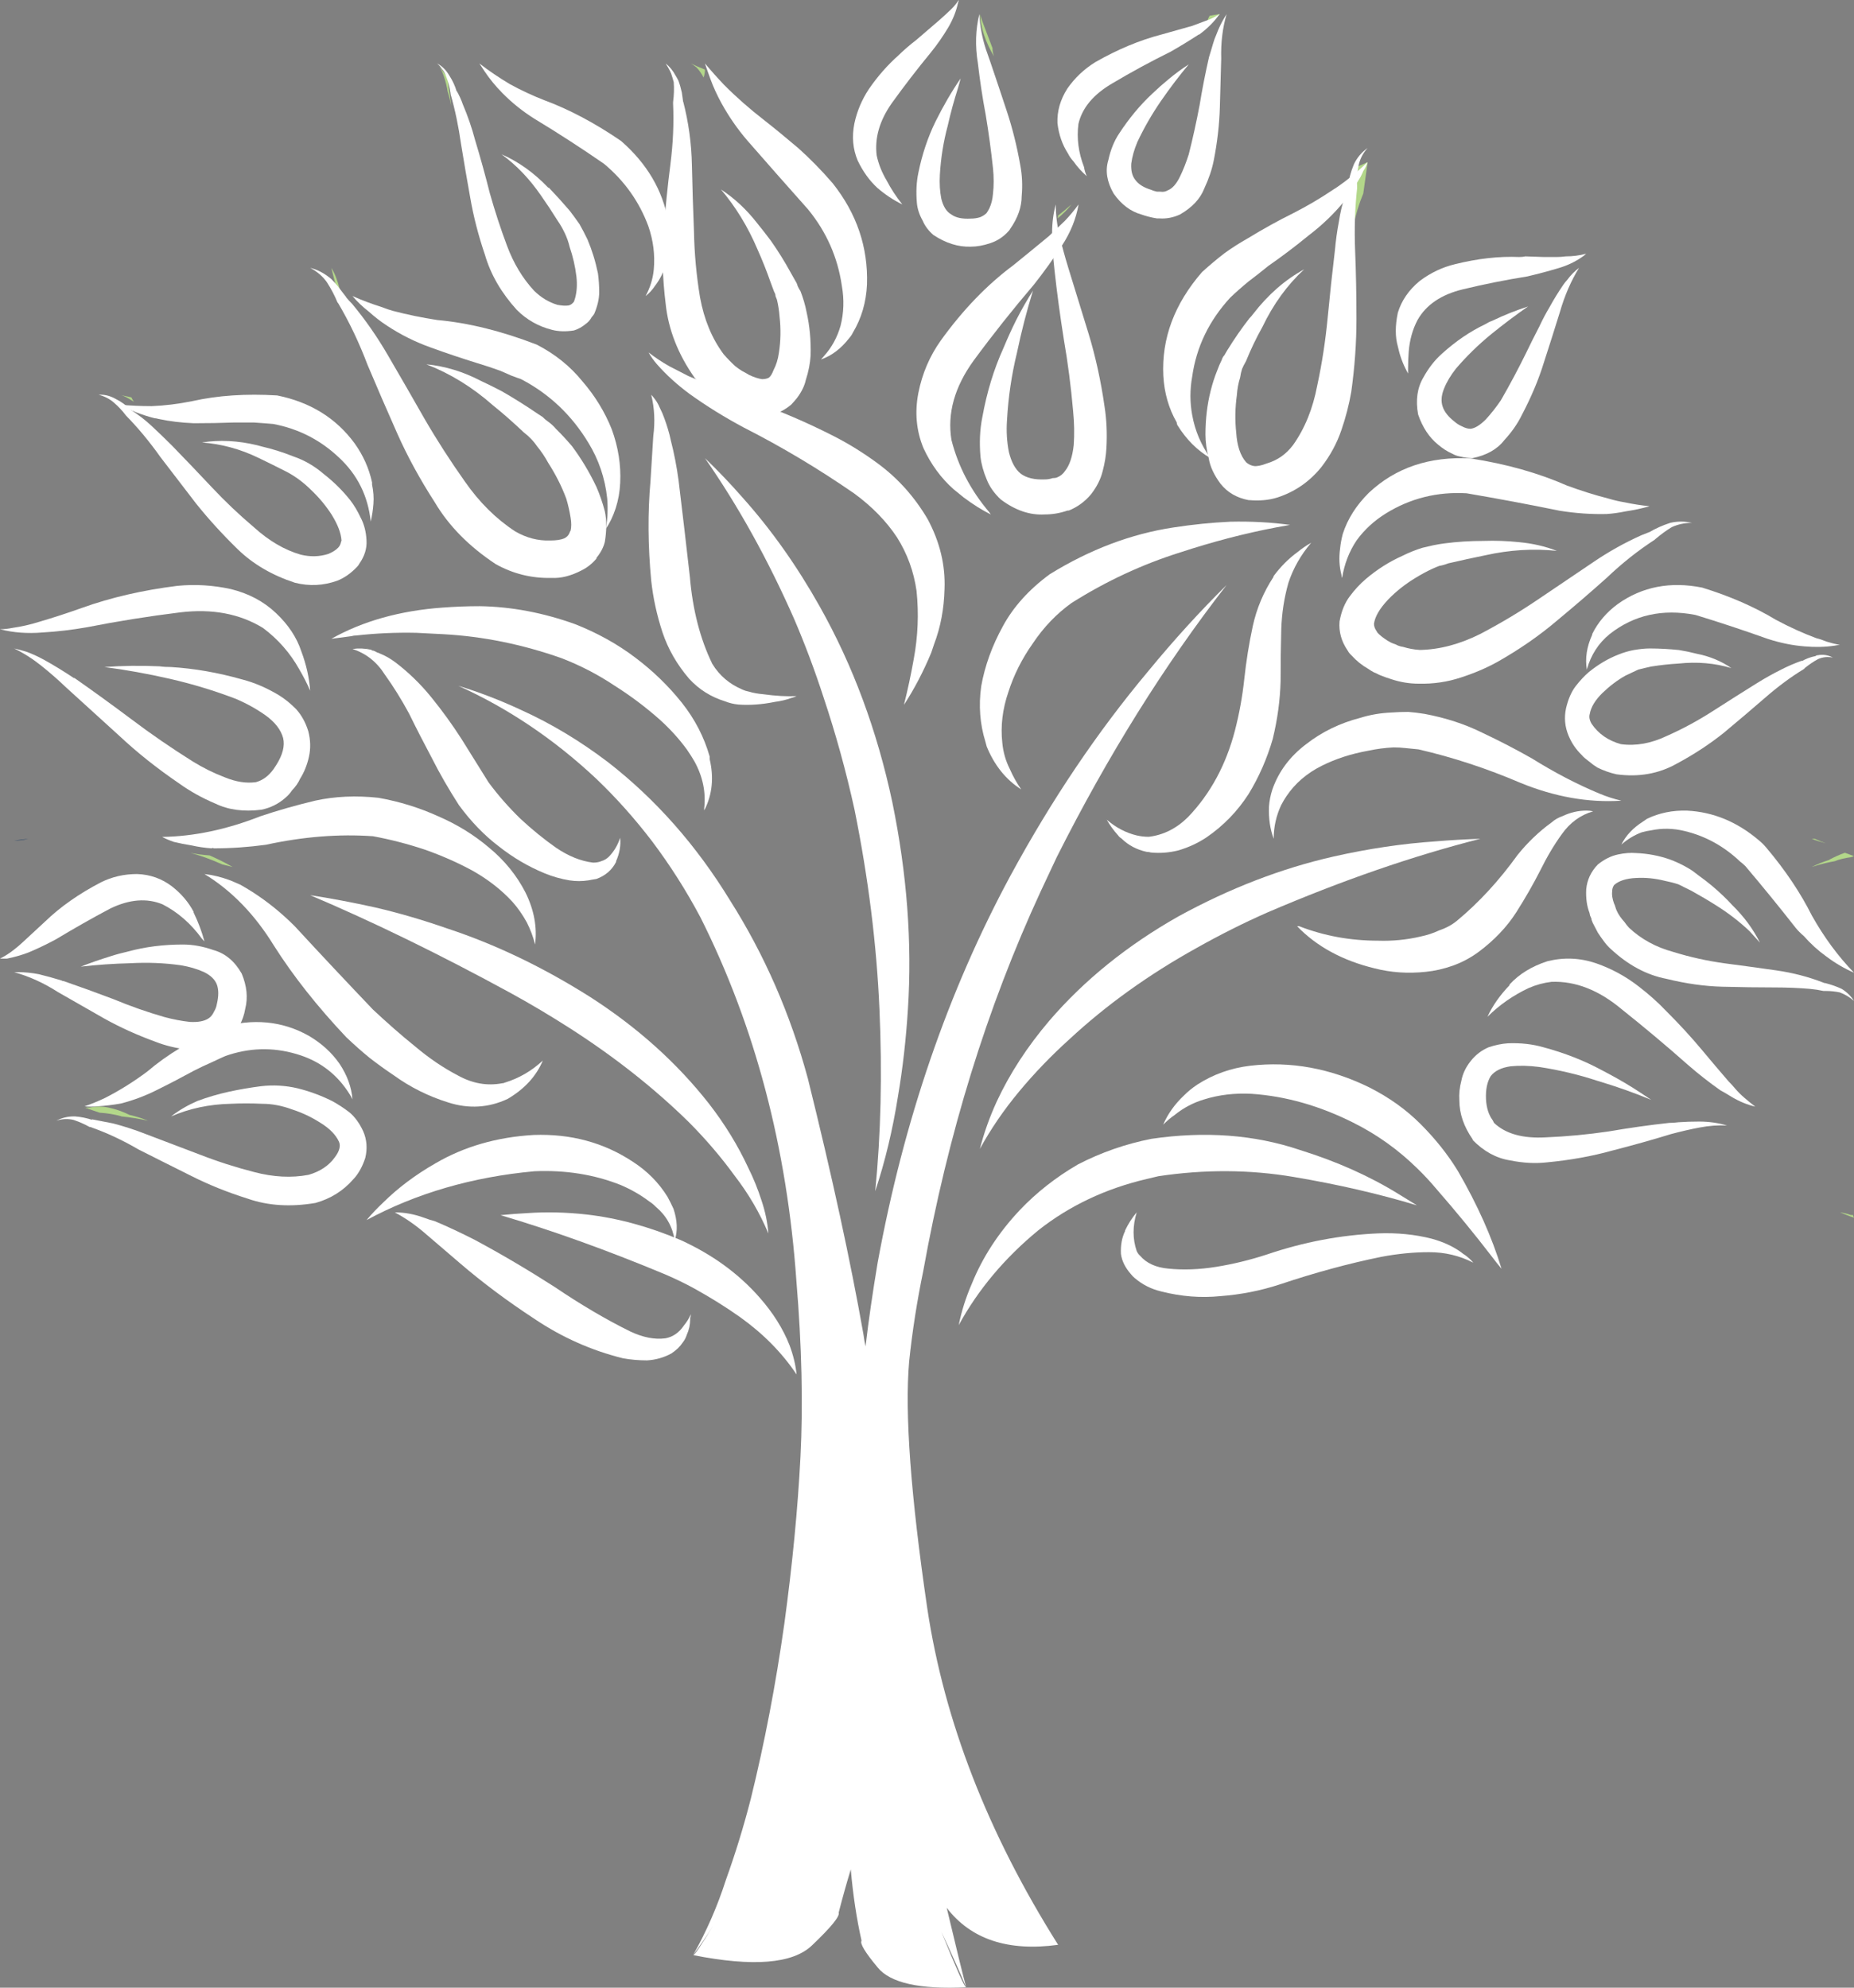 <?xml version="1.0" encoding="UTF-8"?>
<svg width="263px" height="282px" viewBox="0 0 263 282" version="1.1" xmlns="http://www.w3.org/2000/svg" xmlns:xlink="http://www.w3.org/1999/xlink">
    <rect x="0" y="0" width="263" height="282" fill="#808080" stroke="none"/>
    <title>elmhurst-logo</title>
    <g id="Page-1" stroke="none" stroke-width="1" fill="none" fill-rule="evenodd">
        <g id="elmhurst-logo">
            <path d="M4,119 C2.738,119.172 2.075,119.258 2,119.258 C2.67,119.258 3.337,119.172 4,119" id="Shape" fill="#234266"></path>
            <path d="M17.127,158.378 C18.467,158.511 19.752,158.721 21,159 C20.165,158.658 19.294,158.378 18.375,158.175 L18.251,158.175 L18.375,158.175 C17.38,157.687 16.377,157.338 15.383,157.135 C14.372,156.926 13.34,156.958 12.261,157.244 C12.421,157.174 12.59,157.104 12.758,157.034 C12.261,157.174 12,157.205 12,157.135 L14.128,157.859 C15.215,157.929 16.247,158.099 17.258,158.378 L17.127,158.378" id="Shape" fill="#B3D78A"></path>
            <path d="M65.118,9.126 C65.038,9.126 65,9.086 65,9 C65,9.086 65.038,9.126 65.118,9.126" id="Shape" fill="#B3D78A"></path>
            <path d="M62.953,10.78 C63.21,11.527 63.4,12.313 63.525,13.123 L63.525,13.03 C63.715,13.657 63.875,14.311 64,15 C63.904,14.058 63.779,13.192 63.622,12.376 L63.622,12.279 C63.589,11.843 63.539,11.4 63.478,10.97 C62.525,9.717 62.035,9.057 62,9 C62.384,9.442 62.7,10.033 62.953,10.78" id="Shape" fill="#B3D78A"></path>
            <path d="M99.805,11 C99.94,10.627 100,10.25 100,9.877 C99.203,9.558 98.527,9.265 98,9 C98.27,9.157 98.527,9.343 98.797,9.558 C99.206,9.985 99.535,10.465 99.805,11" id="Shape" fill="#B3D78A"></path>
            <path d="M98.118,9.25 C98.04,9.172 98,9.078 98,9 C98,9.078 98.04,9.172 98.118,9.25" id="Shape" fill="#B3D78A"></path>
            <path d="M140.79,6.825 L139.405,3.182 L139,2 C139.135,3.96 139.797,5.963 141,8 C140.874,7.604 140.79,7.215 140.79,6.825" id="Shape" fill="#B3D78A"></path>
            <path d="M171.47,3.332 C171.867,2.89 172.372,2.476 173,2.093 L173,2 L171.591,2.236 C171.272,2.809 171.072,3.396 171,4 C171.159,3.778 171.318,3.557 171.47,3.332" id="Shape" fill="#B3D78A"></path>
            <path d="M19,57 C18.877,56.832 18.755,56.619 18.638,56.375 C17.846,56.215 17.301,56.084 17,56 C17.429,56.084 18.086,56.42 19,57" id="Shape" fill="#B3D78A"></path>
            <path d="M17,56 C17,56 17.126,56.054 17.384,56.132 C17.126,56.054 17,56 17,56" id="Shape" fill="#B3D78A"></path>
            <path d="M48.542,42.93 C48.692,43.291 48.847,43.639 49,44 C48.885,43.501 48.752,43.036 48.601,42.609 L48.542,42.503 C48.314,41.355 48.027,40.324 47.683,39.398 C47.498,38.894 47.263,38.427 47,38 C47.263,39.07 47.55,40.173 47.858,41.322 C48.121,41.893 48.373,42.471 48.601,43.036 L48.542,42.93" id="Shape" fill="#B3D78A"></path>
            <path d="M29.739,121.364 C28.754,121.282 27.838,121.167 27,121 C28.406,121.364 29.913,121.909 31.524,122.636 C32.013,122.759 32.51,122.877 33,123 C31.949,122.395 30.854,121.85 29.739,121.364" id="Shape" fill="#B3D78A"></path>
            <path d="M52,92 L52.126,92 C52.218,92.078 52.258,92.132 52.258,92.132 C52.164,92.038 52.086,92 52,92" id="Shape" fill="#B3D78A"></path>
            <path d="M52.266,92.132 C52.172,92.038 52.094,92 52,92 C52.094,92 52.172,92.038 52.266,92.132" id="Shape" fill="#B3D78A"></path>
            <path d="M152,29 C151.365,29.552 150.731,30.079 150.098,30.585 C150.098,30.754 150.065,30.887 150,31 C150.764,30.386 151.443,29.721 152,29" id="Shape" fill="#B3D78A"></path>
            <path d="M192.469,25.647 L192.469,25.882 C192.147,27.891 192,29.92 192,32 C192.31,30.487 192.76,28.964 193.389,27.448 C193.793,24.559 194,23.088 194,23 C193.483,23.243 193.034,23.44 192.62,23.602 C192.517,24.323 192.469,25.001 192.469,25.647" id="Shape" fill="#B3D78A"></path>
            <path d="M259,119.64 C258.528,119.468 258.004,119.258 257.436,119 L257,119 C257.662,119.258 258.336,119.468 259,119.64" id="Shape" fill="#B3D78A"></path>
            <path d="M259.583,121.918 L259.483,121.998 C258.659,122.252 257.824,122.587 257,123 C258.103,122.639 259.243,122.355 260.409,122.153 L260.308,122.153 C261.005,121.894 261.759,121.716 262.588,121.612 C262.861,121.508 263,121.461 263,121.461 C262.588,121.306 262.176,121.151 261.758,121 L261.657,121 C260.958,121.249 260.274,121.565 259.583,121.918" id="Shape" fill="#B3D78A"></path>
            <path d="M262.694,172.376 L262.539,172.376 C262.077,172.212 261.564,172.078 261,172 C262.28,172.508 262.948,172.758 263,172.758 C262.948,172.68 262.896,172.546 262.845,172.376 L262.618,172.376 L262.694,172.376" id="Shape" fill="#B3D78A"></path>
            <path d="M179.807,129.444 C190.385,124.904 200.447,121.426 210,119 C207.899,119.069 205.762,119.189 203.597,119.371 C198.948,119.686 194.138,120.399 189.167,121.519 C181.785,123.197 174.451,126.018 167.186,129.998 C159.933,134.102 153.81,139.041 148.847,144.819 C145.727,148.485 143.239,152.305 141.389,156.285 C140.37,158.517 139.574,160.756 139,163 C140.529,160.202 142.378,157.495 144.543,154.886 C146.709,152.277 149.097,149.788 151.714,147.429 C156.935,142.582 162.953,138.259 169.773,134.474 C173.086,132.613 176.429,130.927 179.807,129.444" id="Shape" fill="#FFFFFF"></path>
            <path d="M144.655,171.687 C141.638,174.895 139.379,178.375 137.867,182.106 C137.012,184.069 136.392,186.037 136,188 C138.759,182.955 142.523,178.464 147.306,174.533 C151.704,171.066 156.817,168.64 162.647,167.269 C163.17,167.136 163.731,167.004 164.322,166.871 C170.875,165.89 177.267,165.92 183.495,166.973 C189.723,168.021 195.56,169.363 201,171.006 C200.144,170.477 199.296,169.953 198.44,169.429 C194.314,166.871 189.622,164.775 184.382,163.145 C177.961,160.978 170.937,160.454 163.341,161.567 C159.667,162.29 156.191,163.506 152.914,165.198 C149.762,167.033 147.016,169.2 144.655,171.687" id="Shape" fill="#FFFFFF"></path>
            <path d="M127.383,155.535 C128.065,151.531 128.529,147.402 128.795,143.144 C129.402,133.719 128.659,123.937 126.58,113.805 C124.426,103.669 120.991,94.403 116.268,86.016 C113.042,80.273 109.402,75.138 105.361,70.617 C103.608,68.613 101.819,66.743 100,65 C104.716,71.774 108.927,79.361 112.628,87.753 C114.181,91.366 115.6,95.144 116.874,99.083 C118.558,104.125 120.013,109.38 121.219,114.868 C123.176,124.549 124.353,133.974 124.754,143.144 C125.163,152.315 124.959,160.928 124.154,169 C125.57,164.734 126.64,160.244 127.383,155.535" id="Shape" fill="#FFFFFF"></path>
            <path d="M80.857,145.887 C87.178,149.944 92.797,154.377 97.711,159.195 C100.132,161.633 102.303,164.172 104.214,166.805 C106.196,169.373 107.791,172.107 109,175 C108.877,173.452 108.56,171.912 108.044,170.37 C107.533,168.765 106.9,167.189 106.131,165.647 C104.666,162.5 102.818,159.478 100.578,156.591 C96.046,150.805 90.432,145.763 83.731,141.452 C77.028,137.214 70.266,133.972 63.44,131.723 C59.927,130.5 56.514,129.503 53.195,128.735 C49.999,128.028 46.944,127.449 44,127 C52.937,130.791 62.413,135.413 72.435,140.881 C75.238,142.415 78.053,144.093 80.857,145.887" id="Shape" fill="#FFFFFF"></path>
            <path d="M113,195 C112.866,193.651 112.533,192.283 112.011,190.875 C111.083,188.511 109.664,186.252 107.746,184.076 C104.773,180.691 101.049,177.98 96.558,175.933 C92.068,174.021 87.615,172.806 83.187,172.302 C80.282,171.979 77.508,171.92 74.87,172.102 C73.549,172.172 72.263,172.267 71,172.396 C78.335,174.566 86.058,177.342 94.182,180.727 C95.698,181.365 97.155,182.069 98.539,182.832 C100.844,184.11 102.998,185.454 104.975,186.857 C108.274,189.215 110.95,191.932 113,195" id="Shape" fill="#FFFFFF"></path>
            <path d="M93.188,51.673 C94.514,53.184 96.075,54.598 97.858,55.916 C100.235,57.619 102.789,59.202 105.501,60.651 C110.925,63.406 116.148,66.536 121.182,70.016 C123.694,71.858 125.719,73.931 127.239,76.226 C128.697,78.535 129.622,81.065 130.017,83.827 C130.352,87.047 130.218,90.267 129.622,93.487 C129.227,95.728 128.758,97.897 128.229,100 C129.689,97.764 130.978,95.3 132.102,92.598 L132.497,91.421 C133.428,88.985 133.92,86.357 133.987,83.53 C134.114,80.171 133.324,76.891 131.604,73.671 C129.75,70.511 127.402,67.883 124.557,65.781 C122.508,64.264 120.393,62.953 118.201,61.836 C114.437,59.926 110.759,58.344 107.183,57.099 C104.338,56.049 101.626,54.991 99.048,53.945 C98.586,53.746 98.118,53.546 97.655,53.353 C96.731,52.889 95.837,52.43 94.979,51.977 C93.916,51.378 92.925,50.719 92,50 C92.33,50.586 92.732,51.149 93.188,51.673" id="Shape" fill="#FFFFFF"></path>
            <path d="M104.735,99.956 C106.327,100.074 108.056,99.956 109.917,99.58 C110.784,99.462 111.547,99.283 112.206,99.036 C112.475,98.974 112.737,98.879 113,98.761 C111.608,98.823 110.014,98.733 108.22,98.486 C107.487,98.424 106.827,98.3 106.23,98.121 C105.894,98.059 105.594,97.964 105.332,97.841 C103.47,97.05 102.042,95.833 101.04,94.178 C99.32,90.638 98.257,86.521 97.86,81.821 C97.329,77.119 96.793,72.57 96.262,68.179 C95.999,66.22 95.632,64.325 95.163,62.496 C95.102,62.255 95.035,61.98 94.972,61.671 C94.699,60.634 94.369,59.63 93.972,58.654 C93.771,58.227 93.569,57.795 93.374,57.374 C93.111,56.882 92.775,56.421 92.378,56 C92.842,57.891 92.941,59.843 92.672,61.862 L92.275,68.268 C91.878,72.728 91.909,77.428 92.378,82.371 C92.641,84.811 93.172,87.256 93.972,89.696 C94.766,92.08 96.029,94.274 97.757,96.293 C99.148,97.812 100.845,98.879 102.842,99.495 C103.439,99.736 104.069,99.889 104.735,99.956" id="Shape" fill="#FFFFFF"></path>
            <path d="M146.507,91.285 C148.052,88.974 149.88,87.07 151.999,85.551 C156.876,82.467 162.014,80.073 167.405,78.375 C172.024,76.86 176.554,75.674 180.977,74.834 C181.626,74.711 182.292,74.588 183,74.467 C180.305,74.1 177.48,73.948 174.531,74.015 C171.9,74.138 169.205,74.406 166.445,74.834 C160.47,75.741 154.624,77.946 148.915,81.465 C145.96,83.641 143.748,86.103 142.274,88.825 C140.734,91.614 139.703,94.464 139.189,97.365 C138.806,100.092 139.007,102.698 139.774,105.186 C139.839,105.426 139.898,105.665 139.969,105.91 C141.06,108.577 142.688,110.609 144.87,112 C144.233,111.094 143.691,110.119 143.242,109.09 C142.658,107.937 142.305,106.695 142.181,105.37 C141.921,103.004 142.211,100.61 143.041,98.183 C143.816,95.761 144.967,93.462 146.507,91.285" id="Shape" fill="#FFFFFF"></path>
            <path d="M176.504,96.373 C176.238,98.854 175.792,101.271 175.186,103.632 C173.91,108.532 171.689,112.627 168.526,115.922 C166.905,117.531 165.054,118.461 162.967,118.718 C162.36,118.718 161.785,118.649 161.247,118.523 C159.698,118.153 158.288,117.405 157,116.293 C157.409,117.034 157.948,117.782 158.616,118.523 C158.752,118.718 158.925,118.865 159.123,118.991 C160.071,119.921 161.247,120.542 162.657,120.855 C162.861,120.855 163.059,120.884 163.264,120.947 C164.546,121.072 165.826,120.975 167.101,120.662 C168.588,120.234 169.936,119.607 171.143,118.802 C173.576,117.132 175.556,115.078 177.111,112.66 C178.591,110.243 179.735,107.631 180.546,104.837 C181.221,102.042 181.592,99.315 181.66,96.646 C181.66,94.103 181.692,91.65 181.753,89.296 C181.828,86.998 182.169,84.79 182.769,82.686 C183.444,80.634 184.52,78.74 186,77 C185.331,77.377 184.694,77.81 184.087,78.307 C182.806,79.237 181.662,80.389 180.652,81.751 L180.652,81.848 C179.229,84.015 178.256,86.342 177.713,88.828 C177.179,91.309 176.776,93.824 176.504,96.373" id="Shape" fill="#FFFFFF"></path>
            <path d="M230,113.595 C228.912,113.337 227.865,113.005 226.837,112.567 C223.704,111.263 220.53,109.606 217.338,107.618 C215.164,106.377 212.824,105.16 210.332,103.983 C207.84,102.744 205.089,101.841 202.085,101.281 C201.309,101.155 200.546,101.057 199.775,101 C198.94,101 198.146,101.029 197.377,101.086 C195.848,101.155 194.367,101.401 192.968,101.841 C190.087,102.583 187.525,103.829 185.29,105.571 C182.98,107.315 181.386,109.452 180.492,112.006 C180.228,112.812 180.07,113.623 180.011,114.435 C179.946,116.108 180.169,117.628 180.681,119 C180.681,117.325 181.033,115.738 181.732,114.24 C181.991,113.748 182.244,113.308 182.503,112.937 C183.72,111.137 185.377,109.704 187.493,108.646 C189.479,107.651 191.684,106.938 194.111,106.503 C195.264,106.257 196.451,106.098 197.667,106.035 C198.243,106.035 198.814,106.063 199.39,106.132 C199.967,106.189 200.571,106.257 201.213,106.314 C206.073,107.435 210.905,109.018 215.703,111.074 C220.572,113.062 225.334,113.898 230,113.595" id="Shape" fill="#FFFFFF"></path>
            <path d="M202.245,137.875 C203.529,137.749 204.818,137.453 206.108,136.996 C207.392,136.534 208.621,135.884 209.775,135.029 C211.963,133.394 213.738,131.534 215.087,129.435 C216.377,127.403 217.501,125.441 218.464,123.547 C219.434,121.581 220.462,119.843 221.557,118.338 C222.711,116.703 224.201,115.621 226,115.103 C225.68,115.031 225.355,115 225.035,115 C223.876,115 222.752,115.265 221.659,115.782 C221.079,115.981 220.564,116.275 220.11,116.672 C218.311,117.978 216.703,119.518 215.282,121.285 C212.645,124.949 209.775,128.059 206.694,130.615 C205.983,131.205 205.145,131.662 204.18,131.985 C203.34,132.383 202.436,132.678 201.471,132.877 C199.543,133.328 197.549,133.525 195.491,133.459 C191.557,133.459 187.826,132.774 184.289,131.403 L184,131.403 C186.768,134.278 190.435,136.275 195.008,137.387 C197.324,137.977 199.737,138.144 202.245,137.875" id="Shape" fill="#FFFFFF"></path>
            <path d="M99.89,115 C99.89,114.936 99.92,114.879 99.986,114.809 C101.04,112.669 101.276,110.307 100.676,107.727 L100.676,107.351 C99.89,104.573 98.569,102.027 96.723,99.696 C94.814,97.306 92.609,95.165 90.096,93.279 C87.595,91.387 84.761,89.807 81.6,88.558 C77.051,86.92 72.533,86.07 68.051,86 C66.278,86 64.527,86.07 62.819,86.197 C56.757,86.631 51.476,88.112 47,90.629 C47.921,90.502 48.878,90.38 49.865,90.253 C50.059,90.189 50.288,90.155 50.549,90.155 C53.322,89.848 56.158,89.715 59.059,89.779 C60.305,89.848 61.595,89.906 62.91,89.976 C68.518,90.282 74.084,91.415 79.625,93.366 C82.261,94.378 84.761,95.668 87.129,97.243 C89.509,98.752 91.684,100.39 93.657,102.155 C95.112,103.474 96.358,104.862 97.419,106.309 C97.813,106.877 98.175,107.449 98.502,108.004 C99.69,110.158 100.157,112.384 99.89,114.717 L99.89,115" id="Shape" fill="#FFFFFF"></path>
            <path d="M86.434,121.481 C86.117,121.81 85.732,122.05 85.286,122.179 C84.964,122.315 84.583,122.383 84.138,122.383 C82.416,122.179 80.664,121.481 78.876,120.267 C77.155,119.058 75.467,117.683 73.809,116.142 C72.152,114.525 70.658,112.824 69.309,111.005 C68.104,109.061 66.832,107.014 65.485,104.868 C64.149,102.784 62.713,100.805 61.184,98.923 C59.661,97.042 57.962,95.402 56.116,93.989 C55.414,93.459 54.652,93.015 53.826,92.688 C53.697,92.614 53.598,92.584 53.533,92.584 C53.404,92.516 53.275,92.448 53.153,92.38 C53.024,92.319 52.895,92.287 52.772,92.287 C52.772,92.287 52.742,92.245 52.673,92.183 C51.717,91.979 50.826,91.948 50,92.077 C51.911,92.688 53.439,93.891 54.588,95.704 C55.795,97.382 56.948,99.232 58.033,101.242 C59.051,103.321 60.135,105.435 61.278,107.582 C62.361,109.728 63.639,111.947 65.104,114.23 C66.832,116.579 68.707,118.521 70.745,120.064 C72.784,121.679 74.958,122.95 77.254,123.894 C78.397,124.369 79.58,124.696 80.787,124.899 C81.683,125.034 82.573,125.034 83.47,124.899 C83.787,124.831 84.172,124.77 84.612,124.696 C85.889,124.227 86.815,123.425 87.395,122.283 L87.395,122.179 C87.899,121.038 88.086,119.928 87.964,118.861 C87.647,119.866 87.131,120.743 86.434,121.481" id="Shape" fill="#FFFFFF"></path>
            <path d="M27.195,119.944 C28.102,120.153 29.045,120.283 30.018,120.357 C30.149,120.283 30.244,120.283 30.305,120.357 C32.781,120.357 35.245,120.185 37.709,119.85 C42.973,118.705 48.039,118.296 52.908,118.637 C55.445,119.107 57.909,119.751 60.313,120.555 C62.777,121.429 65.058,122.444 67.134,123.582 C69.27,124.802 71.126,126.244 72.684,127.933 C73.465,128.812 74.14,129.784 74.731,130.861 C75.243,131.877 75.643,132.916 75.9,134 C76.222,131.566 75.768,129.11 74.54,126.615 C73.298,124.195 71.579,122.072 69.372,120.253 C67.229,118.432 64.824,116.954 62.163,115.808 C59.502,114.596 56.673,113.717 53.684,113.184 C50.503,112.844 47.52,112.974 44.727,113.587 C41.935,114.255 39.339,114.997 36.933,115.808 C32.124,117.697 27.482,118.668 23,118.736 C23.525,119.009 24.074,119.244 24.659,119.442 C25.507,119.646 26.349,119.812 27.195,119.944" id="Shape" fill="#FFFFFF"></path>
            <path d="M72.023,155.899 C74.414,154.488 76.074,152.681 77,150.463 C75.415,151.943 73.614,152.978 71.626,153.589 C71.492,153.657 71.357,153.687 71.229,153.687 C69.1,154.087 67.008,153.718 64.957,152.577 C62.895,151.504 60.87,150.136 58.882,148.454 C57.881,147.652 56.887,146.808 55.892,145.938 C54.824,145.001 53.829,144.095 52.903,143.226 C49.188,139.329 45.497,135.403 41.849,131.445 C39.987,129.566 37.962,127.926 35.772,126.52 C35.241,126.181 34.674,125.843 34.082,125.51 C33.618,125.307 33.148,125.109 32.684,124.906 C31.422,124.437 30.19,124.134 29,124 C32.856,126.348 36.137,129.732 38.86,134.164 C41.586,138.461 44.996,142.782 49.114,147.147 C50.243,148.219 51.341,149.192 52.408,150.062 C53.531,150.938 54.69,151.776 55.892,152.577 C58.21,154.253 60.773,155.53 63.555,156.399 C66.483,157.341 69.308,157.176 72.023,155.899" id="Shape" fill="#FFFFFF"></path>
            <path d="M201.513,159.468 C199.449,157.404 197.035,155.683 194.266,154.284 C188.73,151.562 183.091,150.53 177.365,151.196 C174.597,151.526 172.089,152.423 169.828,153.883 C169.13,154.351 168.509,154.853 167.994,155.378 C166.645,156.641 165.651,158.046 165,159.565 C165.521,159.04 166.065,158.571 166.645,158.174 C167.87,157.179 169.254,156.446 170.797,155.981 C172.92,155.317 175.182,155.055 177.553,155.183 C182.386,155.513 187.183,156.874 191.952,159.267 C195.295,160.933 198.318,163.088 201.027,165.743 C201.992,166.678 202.89,167.642 203.724,168.638 C206.564,171.892 209.202,175.116 211.651,178.303 C212.1,178.9 212.544,179.469 213,180 C211.651,175.543 209.586,170.927 206.818,166.147 C205.405,163.821 203.63,161.592 201.513,159.468" id="Shape" fill="#FFFFFF"></path>
            <path d="M207.258,177.648 C206.097,176.819 204.717,176.181 203.101,175.739 C200.715,175.128 198.168,174.877 195.461,174.984 C190.173,175.214 184.926,176.207 179.708,177.979 C177.322,178.759 174.935,179.339 172.548,179.726 C170.102,180.119 167.81,180.199 165.69,179.977 C163.944,179.814 162.623,179.202 161.721,178.147 C161.527,177.979 161.368,177.76 161.244,177.48 C160.657,175.764 160.657,173.936 161.244,172 C160.592,172.769 160.048,173.63 159.597,174.572 L159.597,174.654 C159.141,175.596 158.951,176.681 159.011,177.898 C159.141,178.896 159.626,179.864 160.461,180.806 C160.592,180.974 160.757,181.142 160.947,181.305 C162.043,182.248 163.304,182.884 164.725,183.22 C167.555,183.944 170.357,184.162 173.128,183.883 C176.03,183.664 178.832,183.113 181.544,182.222 C186.506,180.562 191.309,179.253 195.947,178.31 C198.262,177.872 200.525,177.648 202.716,177.648 C204.972,177.648 207.062,178.147 209,179.141 C208.674,178.759 208.289,178.398 207.833,178.066 C207.643,177.954 207.448,177.816 207.258,177.648" id="Shape" fill="#FFFFFF"></path>
            <path d="M88.065,168.125 C89.54,168.757 90.89,169.53 92.122,170.466 C92.433,170.66 92.733,170.906 93.044,171.222 C94.523,172.467 95.416,174.062 95.715,176 C96.151,174.624 96.083,173.121 95.54,171.498 C95.286,170.936 95.009,170.379 94.704,169.817 C93.477,167.821 91.85,166.169 89.816,164.849 C85.693,162.108 80.992,160.829 75.708,161.018 C70.476,161.322 65.837,162.67 61.78,165.039 C58.943,166.663 56.485,168.51 54.401,170.563 C53.536,171.378 52.733,172.215 52,173.093 C59.067,169.284 67.001,166.978 75.793,166.169 C80.222,165.974 84.314,166.633 88.065,168.125" id="Shape" fill="#FFFFFF"></path>
            <path d="M94.375,189.871 C92.843,190.068 91.188,189.739 89.405,188.895 C85.966,187.201 82.377,185.085 78.623,182.547 C74.862,180.136 71.114,177.923 67.355,175.906 C65.448,174.932 63.577,174.052 61.724,173.268 C61.221,173.136 60.712,172.974 60.197,172.778 C58.801,172.263 57.403,172 56,172 C57.596,172.849 59.117,173.927 60.584,175.218 L65.261,179.226 C68.436,181.956 71.975,184.599 75.856,187.137 C79.733,189.739 83.902,191.594 88.358,192.7 C89.435,192.897 90.586,193 91.791,193 C93,192.928 94.147,192.611 95.229,192.024 C95.93,191.563 96.469,191.043 96.855,190.456 C97.111,190.128 97.298,189.768 97.422,189.379 C97.743,188.662 97.901,187.95 97.901,187.238 L97.901,187.04 C97.966,186.843 98,186.651 98,186.454 C97.743,187.04 97.422,187.561 97.042,188.016 C96.34,189.062 95.457,189.679 94.375,189.871" id="Shape" fill="#FFFFFF"></path>
            <path d="M128.967,193.167 C129.411,188.89 130.081,184.612 130.968,180.324 C134.461,160.882 140.014,142.928 147.629,126.459 C148.393,124.838 149.152,123.225 149.909,121.598 C157.146,107.208 165.181,94.341 174,83 C170.192,86.759 166.483,90.838 162.861,95.246 C155.688,103.806 149.18,113.461 143.343,124.225 C134.461,140.69 128.181,159.005 124.495,179.163 C123.8,183.315 123.223,187.264 122.781,191.023 C122.652,190.445 122.564,189.89 122.496,189.373 C120.659,178.937 118.023,166.815 114.599,153.008 C112.121,143.864 108.441,135.441 103.553,127.728 C98.795,119.948 93.051,113.432 86.32,108.184 C82.321,105.134 78.163,102.639 73.847,100.69 C70.931,99.333 67.98,98.2 65,97.29 C72.039,100.465 78.547,104.836 84.513,110.417 C87.371,113.139 90.03,116.118 92.509,119.364 C95.045,122.736 97.337,126.328 99.367,130.157 C107.111,145.586 111.648,162.794 112.978,181.784 C113.737,190.933 113.929,199.23 113.55,206.682 C113.171,214.075 112.406,221.949 111.269,230.312 C110.056,238.937 108.47,247.229 106.505,255.198 C105.49,259.16 104.312,262.978 102.983,266.676 C101.775,270.441 100.224,274.003 98.318,277.374 C99.331,276.016 100.282,274.616 101.175,273.187 C99.396,276.106 98.445,277.506 98.318,277.374 C106.82,279.059 112.436,278.608 115.165,276.016 C117.894,273.419 119.166,271.857 118.972,271.341 C119.487,269.34 120.053,267.297 120.688,265.217 C121.003,268.85 121.516,272.216 122.215,275.331 C121.952,275.718 122.722,276.987 124.495,279.119 C126.273,281.322 130.46,282.263 137.056,281.937 C136.875,282.009 135.697,279.381 133.54,274.069 C134.806,276.79 135.984,279.418 137.056,281.937 C136.554,280.061 135.633,276.303 134.297,270.667 C137.726,275.134 142.992,276.885 150.101,275.914 C140.134,260.099 133.948,244.182 131.538,228.171 C129.188,212.157 128.331,200.488 128.967,193.167" id="Shape" fill="#FFFFFF"></path>
            <path d="M54.897,46.203 C56.811,47.47 58.866,48.499 61.091,49.295 C63.305,50.105 65.497,50.834 67.647,51.502 C68.758,51.837 69.872,52.206 70.977,52.604 L72.551,53.296 L73.377,53.602 C73.626,53.663 73.87,53.768 74.119,53.896 C78.002,55.967 81.111,58.932 83.454,62.798 C84.933,65.205 85.827,67.84 86.133,70.706 C86.251,72.102 86.195,73.529 85.951,75 C86.507,74.203 86.97,73.236 87.339,72.102 C87.707,70.97 87.921,69.768 87.978,68.5 C88.102,65.97 87.705,63.428 86.778,60.899 C85.792,58.43 84.405,56.163 82.622,54.105 C80.895,51.966 78.738,50.233 76.151,48.897 C71.164,46.968 66.447,45.798 62.014,45.4 C59.857,45.069 57.763,44.635 55.724,44.101 C55.231,43.967 54.745,43.794 54.247,43.598 C52.774,43.134 51.348,42.601 50,42 C50.668,42.797 51.444,43.532 52.31,44.205 C53.115,44.928 53.968,45.602 54.897,46.203" id="Shape" fill="#FFFFFF"></path>
            <path d="M46.39,40.068 C46.98,40.991 47.478,41.937 47.88,42.92 L47.972,43.016 C49.564,45.71 50.952,48.629 52.143,51.776 C53.475,54.929 54.861,58.142 56.322,61.428 C57.769,64.701 59.563,67.981 61.679,71.266 C63.662,74.612 66.538,77.531 70.309,80.026 C72.761,81.4 75.406,82.063 78.252,81.991 C79.577,82.063 81.007,81.702 82.528,80.906 C83.319,80.514 84.018,79.954 84.614,79.242 L84.614,79.14 C85.204,78.417 85.606,77.663 85.8,76.873 C86.067,75.233 86.067,73.787 85.8,72.544 C85.478,71.297 85.07,70.151 84.614,69.096 C83.622,66.998 82.454,65.062 81.14,63.297 C80.412,62.44 79.65,61.614 78.849,60.83 C78.526,60.438 78.125,60.077 77.662,59.752 C77.394,59.559 77.17,59.36 76.969,59.154 L76.367,58.762 C74.645,57.588 72.925,56.503 71.209,55.52 C70.219,54.995 69.227,54.507 68.229,54.043 C65.711,52.728 63.139,51.944 60.482,51.686 C63.857,52.993 67.007,54.929 69.913,57.491 C71.374,58.667 72.833,59.951 74.281,61.326 L74.877,61.82 L75.279,62.212 C75.607,62.543 75.905,62.898 76.172,63.297 C76.762,64.014 77.298,64.798 77.759,65.653 C78.818,67.3 79.682,68.999 80.339,70.772 C80.606,71.688 80.807,72.575 80.94,73.424 C81.067,74.148 81.067,74.774 80.94,75.305 C80.868,75.365 80.837,75.432 80.837,75.492 C80.703,75.89 80.441,76.186 80.046,76.379 C79.577,76.577 78.922,76.68 78.058,76.68 C76.336,76.741 74.689,76.318 73.094,75.396 C70.382,73.629 67.998,71.266 65.943,68.312 C63.899,65.425 61.972,62.44 60.189,59.36 C58.469,56.333 56.747,53.356 55.026,50.401 C53.505,47.778 51.814,45.349 49.96,43.119 C49.631,42.787 49.328,42.468 49.066,42.136 L49.169,42.233 C48.774,41.715 48.336,41.153 47.88,40.557 C47.606,40.238 47.315,39.906 46.98,39.574 C46.055,38.79 45.063,38.265 44,38 C44.998,38.531 45.794,39.212 46.39,40.068" id="Shape" fill="#FFFFFF"></path>
            <path d="M208.615,65.037 C202.787,64.728 197.985,66.346 194.196,69.896 C192.402,71.67 191.159,73.624 190.475,75.765 C190.287,76.494 190.161,77.169 190.105,77.781 C189.916,79.124 189.985,80.382 190.287,81.538 C190.287,81.662 190.32,81.815 190.383,82 C190.697,80.044 191.375,78.264 192.428,76.686 C193.539,75.153 194.935,73.866 196.615,72.828 C200.091,70.687 203.896,69.743 208.05,69.985 C212.396,70.727 216.794,71.547 221.262,72.462 C223.557,72.828 225.786,72.979 227.95,72.923 C228.828,72.861 229.687,72.737 230.559,72.557 C231.796,72.372 232.947,72.125 234,71.821 C232.82,71.698 231.642,71.518 230.468,71.266 C229.727,71.148 228.946,70.968 228.143,70.727 C226.218,70.232 224.269,69.62 222.286,68.889 C218.256,67.115 213.698,65.828 208.615,65.037" id="Shape" fill="#FFFFFF"></path>
            <path d="M234.157,75.413 C233.711,75.592 233.259,75.771 232.819,75.944 C230.456,77.005 228.186,78.274 226.016,79.752 L218.164,85.055 C215.549,86.827 212.839,88.441 210.03,89.919 C207.098,91.392 204.224,92.156 201.415,92.21 C200.582,92.156 199.79,92.01 199.022,91.772 C198.634,91.718 198.289,91.598 197.966,91.419 C197.779,91.365 197.556,91.275 197.297,91.155 C197.175,91.095 197.005,91.002 196.824,90.888 C196.178,90.477 195.698,90.092 195.387,89.74 C195.316,89.621 195.288,89.561 195.288,89.561 C195.036,89.209 194.906,88.857 194.906,88.505 C195.036,87.504 195.698,86.35 196.918,85.055 C198.062,83.875 199.37,82.844 200.835,81.962 C201.61,81.485 202.371,81.079 203.14,80.716 C203.521,80.543 203.873,80.391 204.189,80.278 C204.577,80.218 204.987,80.104 205.439,79.925 C207.227,79.508 208.974,79.13 210.705,78.777 C214.154,78.008 217.532,77.803 220.852,78.155 C219.193,77.504 217.403,77.098 215.492,76.919 C213.833,76.74 212.138,76.681 210.413,76.74 C208.566,76.74 206.712,76.854 204.865,77.098 C204.413,77.152 203.903,77.244 203.329,77.357 C202.819,77.477 202.314,77.596 201.798,77.71 C200.835,78.008 199.88,78.388 198.924,78.863 C197.077,79.687 195.358,80.781 193.758,82.136 C192.925,82.844 192.163,83.668 191.459,84.617 C190.755,85.554 190.281,86.734 190.023,88.154 C189.899,89.621 190.281,91.002 191.179,92.303 C191.302,92.536 191.489,92.774 191.748,93.011 C192.446,93.781 193.219,94.394 194.046,94.864 C194.304,95.043 194.585,95.222 194.908,95.395 C195.096,95.46 195.36,95.579 195.671,95.747 C196.246,95.991 196.827,96.191 197.4,96.37 C198.673,96.787 199.951,96.994 201.23,96.994 C203.329,97.048 205.341,96.75 207.26,96.11 C209.106,95.514 210.831,94.783 212.426,93.9 C215.552,92.129 218.367,90.178 220.853,88.061 C223.339,85.998 225.702,83.966 227.938,81.962 C230.107,79.894 232.372,78.101 234.735,76.567 L234.828,76.476 C235.596,75.825 236.359,75.268 237.126,74.796 C238.018,74.384 238.973,74.178 240,74.178 C238.973,73.941 237.96,73.941 236.933,74.178 C235.847,74.53 234.862,74.97 233.965,75.501 L234.157,75.413" id="Shape" fill="#FFFFFF"></path>
            <path d="M234.233,117.801 C235.772,117.477 237.345,117.505 238.943,117.894 C241.902,118.596 244.531,120.039 246.836,122.225 C247.095,122.414 247.349,122.639 247.602,122.892 C250.049,125.779 252.418,128.695 254.736,131.648 C255.048,132.031 255.432,132.414 255.886,132.803 C256.847,133.894 257.908,134.859 259.063,135.69 C260.342,136.651 261.657,137.418 263,138 C260.76,135.69 258.767,132.992 257.04,129.922 C255.432,126.71 253.292,123.499 250.592,120.299 C250.274,119.91 249.92,119.557 249.531,119.238 C246.454,116.611 243.058,115.196 239.338,115.007 C237.282,114.942 235.389,115.325 233.649,116.157 C233.466,116.286 233.266,116.416 233.083,116.546 C231.668,117.446 230.637,118.531 230,119.822 C230.89,119.044 231.856,118.466 232.882,118.083 C233.337,117.953 233.779,117.86 234.233,117.801" id="Shape" fill="#FFFFFF"></path>
            <path d="M261.259,140.295 C260.526,139.955 259.754,139.683 258.953,139.48 C258.835,139.48 258.711,139.449 258.587,139.381 C256.508,138.577 254.298,138.003 251.965,137.669 C249.576,137.329 247.119,136.989 244.605,136.662 C242.153,136.322 239.73,135.786 237.335,135.044 C234.884,134.376 232.804,133.233 231.085,131.621 C230.837,131.349 230.622,131.083 230.438,130.805 C230.195,130.539 229.976,130.267 229.796,130.002 C229.61,129.736 229.458,129.464 229.34,129.2 C229.272,129.064 229.216,128.89 229.154,128.692 L229.058,128.39 L228.963,128.192 C228.721,127.512 228.631,126.944 228.692,126.474 C228.692,126.134 228.787,125.832 228.963,125.567 C229.64,124.961 230.681,124.621 232.102,124.559 C233.444,124.485 234.796,124.621 236.149,124.961 C236.82,125.097 237.462,125.257 238.082,125.461 C238.381,125.597 238.662,125.733 238.905,125.869 L239.919,126.368 C241.142,127.049 242.342,127.748 243.502,128.488 C245.221,129.57 246.782,130.775 248.197,132.121 C248.321,132.257 248.406,132.357 248.472,132.425 C248.901,132.893 249.295,133.326 249.661,133.741 C248.686,131.781 247.362,130.002 245.711,128.39 C245.283,127.914 244.854,127.482 244.426,127.08 C243.383,126.073 242.244,125.127 241.017,124.251 L240.098,123.552 C239.793,123.341 239.456,123.15 239.084,122.939 C238.351,122.539 237.618,122.206 236.881,121.933 C235.348,121.396 233.753,121.094 232.102,121.026 C231.302,120.958 230.44,121.026 229.522,121.223 C228.541,121.432 227.588,121.902 226.665,122.644 C225.69,123.651 225.137,124.825 225.013,126.171 C224.951,127.45 225.108,128.562 225.475,129.495 L225.564,129.903 L225.745,130.305 C225.745,130.435 225.812,130.639 225.931,130.911 C226.179,131.379 226.421,131.855 226.664,132.319 C226.974,132.795 227.284,133.233 227.588,133.635 C227.893,134.036 228.203,134.376 228.507,134.642 C230.964,136.928 233.601,138.337 236.419,138.875 C239.18,139.553 241.817,139.925 244.329,139.987 C246.906,140.055 249.391,140.091 251.786,140.091 C253.5,140.091 255.156,140.159 256.75,140.295 C257.427,140.357 258.063,140.456 258.684,140.592 L258.779,140.592 L259.05,140.592 C259.727,140.592 260.363,140.667 260.983,140.796 C261.716,141.067 262.393,141.469 263,142 C262.577,141.333 261.997,140.758 261.259,140.295" id="Shape" fill="#FFFFFF"></path>
            <path d="M229.499,85.687 C227.904,86.856 226.69,88.276 225.862,89.952 L225.862,90.052 C225.1,91.732 224.835,93.384 225.1,95 C225.669,92.934 226.754,91.246 228.349,89.952 C231.797,87.242 235.844,86.341 240.507,87.242 C243.897,88.276 247.304,89.405 250.753,90.635 C252.541,91.217 254.301,91.573 256.02,91.704 C257.487,91.834 258.894,91.804 260.231,91.603 C260.484,91.538 260.742,91.507 261,91.507 C260.36,91.377 259.721,91.217 259.089,91.021 C258.637,90.831 258.162,90.663 257.652,90.539 C255.741,89.827 253.822,88.953 251.91,87.927 C248.908,86.114 245.424,84.588 241.465,83.365 C236.941,82.462 232.947,83.234 229.499,85.687" id="Shape" fill="#FFFFFF"></path>
            <path d="M255.655,93.716 C254.629,94.076 253.631,94.502 252.671,94.998 C251.523,95.568 250.381,96.21 249.227,96.924 C247.176,98.207 245.096,99.516 242.984,100.877 C240.878,102.233 238.697,103.411 236.469,104.4 C234.234,105.472 232.061,105.859 229.947,105.578 C228.14,105.08 226.753,104.118 225.782,102.69 C225.483,102.187 225.395,101.728 225.511,101.303 C225.689,100.302 226.299,99.307 227.324,98.305 C228.35,97.316 229.431,96.498 230.585,95.849 C231.184,95.568 231.788,95.286 232.392,94.998 C232.93,94.861 233.54,94.712 234.204,94.567 C235.525,94.358 236.828,94.214 238.091,94.142 C240.747,93.86 243.254,94.076 245.605,94.784 C244.162,93.788 242.527,93.108 240.714,92.754 C239.877,92.538 239.028,92.36 238.186,92.223 C236.799,92.079 235.408,92 234.021,92 C233.356,92 232.596,92.079 231.759,92.223 C231.038,92.36 230.306,92.57 229.584,92.865 C228.137,93.428 226.752,94.246 225.42,95.32 C224.755,95.883 224.129,96.563 223.518,97.349 C222.914,98.129 222.465,99.169 222.16,100.445 C221.86,101.807 221.982,103.116 222.52,104.4 C222.77,104.969 223.036,105.472 223.341,105.898 C223.64,106.323 223.967,106.717 224.333,107.071 C224.516,107.292 224.699,107.463 224.877,107.607 C225.06,107.751 225.237,107.889 225.42,108.033 C225.842,108.393 226.235,108.675 226.596,108.891 C227.445,109.315 228.348,109.637 229.307,109.853 C232.451,110.278 235.285,109.781 237.824,108.36 C240.236,107.071 242.47,105.611 244.523,103.974 C246.568,102.265 248.505,100.629 250.312,99.057 C252.186,97.421 254.055,96.027 255.929,94.894 L256.013,94.784 C256.623,94.286 257.249,93.86 257.915,93.5 C258.58,93.212 259.273,93.146 260,93.29 C259.334,92.93 258.609,92.819 257.827,92.964 C257.705,92.964 257.621,93.002 257.556,93.074 C256.834,93.212 256.169,93.466 255.56,93.82 L255.655,93.716" id="Shape" fill="#FFFFFF"></path>
            <path d="M170.522,38.591 C166.586,43.121 164.762,48.033 165.025,53.325 C165.16,55.745 165.79,57.949 166.922,59.926 C166.922,60.055 166.954,60.188 167.02,60.311 C168.287,62.358 169.848,63.917 171.714,65 C170.385,63.148 169.517,61.109 169.119,58.881 C168.789,57.094 168.789,55.271 169.119,53.426 C169.713,49.217 171.518,45.484 174.517,42.225 C175.313,41.463 176.177,40.701 177.112,39.932 C178.043,39.23 178.978,38.496 179.909,37.736 C181.836,36.393 183.74,34.963 185.608,33.426 C187.535,31.962 189.237,30.333 190.694,28.546 C191.563,27.396 192.328,26.253 193.002,25.099 C193.13,24.847 193.265,24.565 193.4,24.242 C193.663,23.861 193.865,23.44 194,23 C193.926,23.059 193.865,23.129 193.798,23.188 C192.53,24.395 191.165,25.521 189.697,26.535 C189.501,26.664 189.299,26.793 189.103,26.916 C187.305,28.134 185.407,29.248 183.405,30.268 C181.336,31.288 179.205,32.472 177.015,33.808 C175.88,34.447 174.78,35.144 173.71,35.919 C172.712,36.679 171.653,37.571 170.522,38.591" id="Shape" fill="#FFFFFF"></path>
            <path d="M188.346,45.002 C188.033,48.284 187.544,51.516 186.862,54.672 C186.243,57.961 185.101,60.786 183.426,63.139 C182.443,64.445 181.205,65.306 179.716,65.745 C178.914,66.057 178.295,66.177 177.864,66.114 C177.558,66.057 177.313,65.961 177.126,65.835 C177.001,65.773 176.875,65.688 176.756,65.563 C175.949,64.633 175.484,63.237 175.364,61.373 C175.177,59.641 175.206,57.863 175.455,56.069 C175.511,55.208 175.665,54.365 175.92,53.555 C175.977,53.128 176.073,52.718 176.192,52.347 C176.318,52.039 176.506,51.663 176.756,51.23 C177.432,49.561 178.205,47.947 179.074,46.398 C180.614,43.173 182.591,40.443 185.005,38.21 C182.29,39.696 179.876,41.804 177.773,44.535 C177.585,44.785 177.398,45.002 177.216,45.184 C176.102,46.614 175.052,48.135 174.063,49.749 L173.688,50.392 C173.506,50.58 173.387,50.802 173.318,51.047 C173.074,51.543 172.853,52.039 172.677,52.541 C172.296,53.47 171.995,54.427 171.745,55.418 C171.244,57.402 171,59.476 171,61.653 C171,62.708 171.159,63.824 171.464,65.004 C171.653,66.177 172.21,67.386 173.135,68.628 C174.124,69.87 175.453,70.639 177.123,70.953 L177.213,70.953 C178.701,71.078 180.025,70.953 181.201,70.582 C183.677,69.779 185.739,68.355 187.415,66.302 C188.711,64.633 189.665,62.855 190.29,60.998 C190.91,59.202 191.369,57.402 191.682,55.606 C192.176,52.073 192.421,48.626 192.421,45.275 C192.421,41.93 192.358,38.71 192.233,35.604 C192.108,32.5 192.204,29.53 192.517,26.675 L192.517,26.492 L192.517,26.579 C192.448,25.524 192.517,24.538 192.698,23.604 C192.886,22.612 193.318,21.745 194,21 C193.13,21.62 192.489,22.39 192.051,23.324 C191.619,24.379 191.342,25.398 191.216,26.396 L191.216,26.304 C191.029,26.794 190.876,27.325 190.757,27.889 C190.376,29.063 190.104,30.271 189.916,31.514 C189.666,32.812 189.49,34.145 189.365,35.508 C188.993,38.614 188.652,41.776 188.346,45.002" id="Shape" fill="#FFFFFF"></path>
            <path d="M102.356,14.662 C103.4,16.552 104.617,18.311 106.015,19.939 C108.857,23.194 111.725,26.449 114.631,29.71 C117.238,32.9 118.833,36.507 119.42,40.547 C119.766,42.497 119.702,44.395 119.238,46.213 C118.779,47.841 117.996,49.277 116.891,50.51 L116.46,51 C117.963,50.479 119.302,49.468 120.46,47.973 C120.695,47.71 120.865,47.452 120.983,47.195 C122.199,45.173 122.87,42.898 122.988,40.355 C123.158,35.084 121.533,30.291 118.115,25.994 C116.541,24.17 114.915,22.512 113.236,21.01 C111.555,19.585 109.93,18.245 108.361,17.013 C106.335,15.444 104.442,13.781 102.704,12.028 C101.776,11.053 100.875,10.042 100,9 C100.24,9.718 100.501,10.466 100.789,11.244 C101.193,12.352 101.716,13.494 102.356,14.662" id="Shape" fill="#FFFFFF"></path>
            <path d="M98.532,53.592 C99.306,54.572 100.16,55.427 101.122,56.143 C101.567,56.535 102.077,56.895 102.65,57.226 C103.101,57.491 103.577,57.75 104.085,58.009 C105.169,58.538 106.447,58.863 107.911,58.994 C109.441,59.061 110.876,58.538 112.216,57.425 C112.527,57.1 112.821,56.769 113.073,56.444 C113.71,55.595 114.127,54.742 114.315,53.887 C114.7,52.707 114.917,51.564 114.988,50.452 C115.052,48.285 114.859,46.22 114.414,44.26 C114.226,43.278 113.934,42.293 113.553,41.311 C113.424,41.119 113.301,40.891 113.172,40.632 C113.101,40.367 113.008,40.138 112.879,39.939 L112.216,38.767 C111.321,37.123 110.36,35.589 109.346,34.146 C108.701,33.291 108.07,32.473 107.431,31.691 C105.901,29.724 104.186,28.122 102.269,26.877 C104.373,29.362 106.095,32.183 107.431,35.324 C108.134,36.895 108.772,38.496 109.346,40.138 L109.821,41.413 C109.95,41.612 110.009,41.804 110.009,42.003 L110.207,42.498 C110.4,43.278 110.523,44.098 110.588,44.951 C110.781,46.655 110.753,48.357 110.489,50.061 C110.36,50.974 110.108,51.793 109.727,52.514 C109.534,53.038 109.318,53.4 109.054,53.592 C108.802,53.719 108.485,53.791 108.098,53.791 C107.588,53.719 106.986,53.532 106.282,53.201 C105.966,53.009 105.615,52.81 105.228,52.605 C104.917,52.419 104.595,52.185 104.273,51.926 C103.704,51.402 103.16,50.841 102.65,50.253 C100.993,48.026 99.88,45.342 99.306,42.202 C98.796,39.127 98.503,36.011 98.445,32.87 C98.316,29.724 98.221,26.581 98.151,23.441 C98.092,20.36 97.677,17.345 96.915,14.403 L96.915,14.501 C96.845,14.043 96.786,13.586 96.722,13.128 C96.593,12.538 96.435,11.979 96.242,11.455 C96.113,11.19 95.99,10.962 95.861,10.77 C95.48,10.047 95,9.457 94.426,9 C94.678,9.391 94.906,9.789 95.099,10.18 C95.099,10.24 95.129,10.312 95.187,10.372 C95.316,10.77 95.451,11.19 95.574,11.654 C95.639,12.569 95.609,13.519 95.48,14.501 L95.48,14.699 C95.609,17.449 95.48,20.324 95.099,23.339 C94.706,26.359 94.396,29.494 94.144,32.773 C93.881,36.04 93.98,39.477 94.426,43.086 C94.807,46.75 96.183,50.253 98.532,53.592" id="Shape" fill="#FFFFFF"></path>
            <path d="M20.915,152.003 C18.971,153.46 16.977,154.708 14.904,155.765 C13.936,156.226 12.967,156.621 12,156.955 C12.581,157.015 13.194,157.015 13.84,156.955 C14.933,156.888 16.032,156.754 17.132,156.56 C18.943,156.099 20.694,155.437 22.37,154.581 C24.115,153.721 25.826,152.821 27.514,151.9 C28.284,151.506 29.122,151.111 30.031,150.71 L31.29,150.122 L31.973,149.819 L32.549,149.625 C35.911,148.568 39.273,148.599 42.635,149.721 C45.604,150.71 47.932,152.56 49.614,155.268 C49.745,155.468 49.869,155.704 50,155.965 C49.869,154.247 49.256,152.56 48.159,150.911 L48.159,150.911 C47.059,149.326 45.604,148.011 43.799,146.948 C40.045,144.837 35.882,144.443 31.29,145.76 C27.156,147.543 23.694,149.625 20.915,152.003" id="Shape" fill="#FFFFFF"></path>
            <path d="M49.552,157.796 C48.773,157.197 47.955,156.665 47.104,156.2 C45.476,155.394 43.844,154.802 42.204,154.398 C40.512,154.001 38.776,153.897 37.01,154.104 C35.444,154.306 33.913,154.568 32.406,154.899 C30.905,155.229 29.435,155.668 27.993,156.2 C26.623,156.799 25.382,157.52 24.27,158.389 C26.882,157.258 29.693,156.665 32.701,156.597 C34.141,156.524 35.642,156.524 37.215,156.597 C38.584,156.597 39.983,156.86 41.423,157.392 C42.865,157.857 44.203,158.492 45.447,159.293 C46.742,160.087 47.631,160.985 48.087,161.98 C48.352,162.579 48.153,163.313 47.505,164.181 C46.653,165.372 45.41,166.204 43.778,166.673 C41.357,167.138 38.776,166.999 36.033,166.277 C33.42,165.605 30.839,164.78 28.293,163.784 C25.675,162.781 23.13,161.816 20.645,160.88 C19.143,160.288 17.612,159.793 16.04,159.383 C15.061,159.188 14.053,158.986 13.001,158.791 L13.104,158.889 C12.311,158.62 11.501,158.456 10.648,158.389 L10.45,158.389 C9.603,158.389 8.787,158.59 8,158.986 C8.853,158.723 9.669,158.694 10.45,158.889 C11.243,159.158 11.993,159.488 12.708,159.886 L12.803,159.886 C15.092,160.685 17.379,161.749 19.659,163.081 C22.019,164.278 24.469,165.5 27.014,166.772 C29.501,168.037 32.213,169.137 35.149,170.06 C38.025,171.061 41.225,171.263 44.755,170.664 C46.911,170.06 48.707,168.935 50.147,167.272 C50.147,167.272 50.178,167.236 50.244,167.169 C50.897,166.435 51.426,165.47 51.816,164.278 C52.134,162.947 52.043,161.681 51.516,160.483 C50.994,159.354 50.345,158.456 49.552,157.796" id="Shape" fill="#FFFFFF"></path>
            <path d="M22.48,59.437 C24.088,59.778 25.755,59.976 27.483,60.044 C29.409,60.044 31.301,60.012 33.158,59.944 L36.045,59.944 C37.004,60.012 37.906,60.074 38.743,60.149 C42.326,60.818 45.437,62.411 48.066,64.895 C50.7,67.332 52.208,70.369 52.591,74 C52.779,73.194 52.908,72.352 52.973,71.471 C53.044,70.597 52.973,69.686 52.779,68.744 L52.779,68.441 C52.338,66.414 51.501,64.567 50.286,62.876 C47.653,59.3 43.993,57.044 39.315,56.102 C34.895,55.831 30.883,56.102 27.288,56.908 C25.303,57.311 23.381,57.547 21.519,57.62 C19.981,57.62 18.472,57.547 17,57.417 C18.472,58.228 20.111,58.867 21.909,59.332 C22.097,59.332 22.292,59.375 22.48,59.437" id="Shape" fill="#FFFFFF"></path>
            <path d="M17.826,58.895 L17.911,58.998 C19.599,60.717 21.217,62.671 22.773,64.866 C24.391,66.986 26.067,69.168 27.811,71.434 C29.556,73.615 31.517,75.772 33.697,77.898 C35.87,80.019 38.575,81.602 41.818,82.669 C43.871,83.193 45.896,83.095 47.886,82.37 C48.881,81.969 49.818,81.305 50.682,80.384 C50.808,80.25 50.906,80.11 50.969,79.976 C51.712,78.921 52.056,77.825 51.993,76.698 C51.936,75.443 51.649,74.346 51.152,73.42 C50.717,72.487 50.22,71.659 49.659,70.934 C48.543,69.533 47.291,68.315 45.924,67.248 C44.615,66.12 43.184,65.292 41.635,64.761 C40.136,64.166 38.672,63.702 37.243,63.373 C36.997,63.306 36.745,63.239 36.499,63.172 C33.754,62.508 31.146,62.38 28.652,62.776 C31.391,62.977 34.069,63.702 36.682,64.963 C38.056,65.627 39.387,66.285 40.703,66.956 C41.939,67.613 43.094,68.478 44.151,69.533 C45.272,70.6 46.239,71.757 47.045,73.017 C47.915,74.413 48.378,75.632 48.447,76.698 C48.378,76.833 48.35,76.929 48.35,76.996 C48.291,77.265 48.165,77.489 47.978,77.691 C47.663,78.026 47.199,78.325 46.577,78.587 C45.329,78.984 44.025,79.026 42.653,78.69 C40.359,78.026 38.146,76.728 36.029,74.81 C33.908,73.017 31.918,71.128 30.053,69.137 C28.183,67.151 26.319,65.189 24.448,63.269 C23.46,62.277 22.458,61.313 21.463,60.388 C20.531,59.528 19.53,58.767 18.477,58.096 L18.57,58.199 C17.952,57.537 17.237,57.006 16.425,56.604 C15.618,56.147 14.805,55.946 14,56.013 C14.805,56.208 15.521,56.573 16.139,57.103 C16.767,57.639 17.322,58.231 17.826,58.895" id="Shape" fill="#FFFFFF"></path>
            <path d="M71.286,13.224 C72.64,14.597 74.151,15.806 75.826,16.858 C79.183,18.887 82.462,21.011 85.689,23.243 C88.589,25.662 90.679,28.61 91.969,32.082 C92.673,34.111 92.934,36.175 92.739,38.269 C92.608,39.58 92.223,40.826 91.579,42 C92.099,41.609 92.543,41.116 92.934,40.526 C93.639,39.617 94.16,38.563 94.474,37.391 C95.059,35.422 95.154,33.389 94.769,31.295 C93.993,26.974 91.773,23.208 88.104,20.001 C84.369,17.442 80.727,15.516 77.182,14.205 C75.5,13.549 73.897,12.797 72.345,11.948 C70.801,11.027 69.35,10.048 68,9 C68.255,9.391 68.509,9.783 68.776,10.174 C69.481,11.226 70.314,12.237 71.286,13.224" id="Shape" fill="#FFFFFF"></path>
            <path d="M62.789,9.907 C63.024,10.208 63.19,10.541 63.307,10.909 C63.601,11.633 63.803,12.422 63.92,13.268 L63.92,13.358 C64.561,15.6 65.051,17.965 65.404,20.447 C65.804,22.923 66.241,25.473 66.711,28.077 C67.17,30.737 67.869,33.435 68.796,36.162 C69.607,38.95 71.118,41.55 73.321,43.976 C74.718,45.367 76.372,46.303 78.288,46.791 C79.221,47.036 80.262,47.065 81.424,46.881 C82.006,46.703 82.557,46.397 83.078,45.968 C83.425,45.728 83.719,45.395 83.948,44.978 C84.066,44.855 84.183,44.7 84.295,44.522 C84.76,43.431 85,42.401 85,41.428 C85,40.52 84.936,39.647 84.824,38.795 C84.477,37.098 83.981,35.495 83.341,33.981 C82.994,33.252 82.615,32.529 82.21,31.806 C81.745,31.137 81.275,30.498 80.817,29.897 C79.829,28.744 78.843,27.654 77.856,26.624 L77.765,26.624 C75.737,24.499 73.529,22.923 71.144,21.894 C73.24,23.413 75.098,25.351 76.725,27.715 C77.536,28.867 78.314,30.042 79.072,31.26 C79.484,31.861 79.829,32.462 80.117,33.073 C80.405,33.675 80.646,34.343 80.817,35.067 C81.275,36.401 81.595,37.793 81.771,39.251 C81.889,40.342 81.835,41.343 81.595,42.251 C81.542,42.429 81.483,42.613 81.424,42.791 C81.195,43.097 80.929,43.281 80.646,43.337 C80.235,43.402 79.713,43.364 79.072,43.247 C77.856,42.885 76.752,42.217 75.764,41.249 C74.138,39.49 72.862,37.376 71.933,34.894 C71.001,32.407 70.195,29.925 69.49,27.436 C68.849,24.899 68.157,22.384 67.404,19.901 C66.94,18.143 66.353,16.447 65.659,14.815 C65.43,14.147 65.137,13.513 64.79,12.906 L64.79,12.996 C64.561,12.211 64.214,11.449 63.744,10.725 C63.28,9.935 62.703,9.362 62,9 C62.294,9.239 62.523,9.511 62.703,9.818 C62.757,9.879 62.789,9.907 62.789,9.907" id="Shape" fill="#FFFFFF"></path>
            <path d="M146.533,41.234 C145.712,42.525 144.924,43.9 144.167,45.378 C143.523,46.663 142.912,48.016 142.327,49.425 C140.986,52.374 139.994,55.621 139.35,59.184 C139.002,60.899 138.911,62.771 139.088,64.8 C139.206,65.842 139.502,66.914 139.968,68.018 C140.376,69.062 141.046,70.009 141.98,70.872 C144.023,72.404 146.094,73.11 148.196,72.986 C149.307,72.986 150.385,72.8 151.435,72.433 L151.607,72.433 C152.836,71.943 153.886,71.176 154.761,70.133 C155.576,69.089 156.139,67.991 156.424,66.818 C156.719,65.719 156.891,64.641 156.95,63.599 C157.068,61.512 156.977,59.551 156.691,57.708 C156.166,54.026 155.403,50.559 154.412,47.312 C153.421,44.065 152.454,40.924 151.52,37.919 C151.055,36.391 150.642,34.886 150.293,33.415 C149.944,31.937 149.767,30.466 149.767,29 C149.418,30.286 149.246,31.638 149.246,33.048 L149.246,33.601 C149.246,34.209 149.274,34.824 149.332,35.438 C149.391,36.42 149.481,37.406 149.594,38.381 C149.943,41.572 150.382,44.825 150.908,48.14 C151.493,51.512 151.927,54.889 152.222,58.261 C152.394,59.979 152.425,61.603 152.313,63.136 C152.135,64.8 151.722,66.018 151.08,66.818 C150.795,67.246 150.409,67.557 149.943,67.737 C149.765,67.805 149.568,67.832 149.332,67.832 C148.983,67.951 148.602,68.018 148.195,68.018 C146.736,68.075 145.593,67.805 144.784,67.19 C144.022,66.575 143.47,65.561 143.121,64.152 C142.826,62.674 142.735,61.147 142.853,59.551 C143.03,56.354 143.497,53.198 144.254,50.074 C144.896,47.002 145.659,44.065 146.533,41.234" id="Shape" fill="#FFFFFF"></path>
            <path d="M133.44,48.329 C131.879,50.53 130.825,52.993 130.282,55.713 C129.739,58.497 129.982,61.122 130.999,63.579 C132.079,65.913 133.513,67.852 135.273,69.412 L136.703,70.572 C137.995,71.542 139.279,72.357 140.572,73 C140.503,72.941 140.434,72.84 140.366,72.714 C137.72,69.603 135.917,66.169 134.968,62.414 C134.357,58.659 135.404,54.898 138.126,51.142 C140.84,47.453 143.697,43.859 146.678,40.366 C148.109,38.552 149.438,36.701 150.654,34.825 C151.877,32.952 152.657,31.011 153,29 C152.388,29.839 151.746,30.613 151.059,31.328 C150.317,32.041 149.567,32.755 148.826,33.47 C147.192,34.825 145.494,36.213 143.729,37.641 C139.992,40.425 136.566,43.984 133.44,48.329" id="Shape" fill="#FFFFFF"></path>
            <path d="M139.84,16.361 C140.246,18.816 140.589,21.313 140.857,23.833 C140.994,25.123 140.994,26.359 140.857,27.518 C140.795,28.302 140.621,28.974 140.346,29.557 C140.215,29.817 140.078,30.044 139.941,30.24 C139.673,30.496 139.361,30.686 139.031,30.817 C138.625,30.948 138.175,31.013 137.703,31.013 C136.486,31.083 135.57,30.883 134.959,30.431 C134.272,30.044 133.804,29.302 133.53,28.201 C133.324,27.161 133.255,26.032 133.324,24.807 C133.461,22.412 133.835,20.082 134.446,17.818 C134.852,16.004 135.332,14.263 135.869,12.58 C136.006,12.124 136.143,11.635 136.274,11.124 C134.989,12.997 133.804,15.036 132.714,17.235 C131.635,19.44 130.813,21.865 130.276,24.51 C130.002,25.806 129.933,27.232 130.064,28.784 C130.139,29.627 130.407,30.46 130.888,31.304 C131.218,32.083 131.729,32.754 132.416,33.343 C134.18,34.507 135.945,35.055 137.703,34.996 C138.582,34.996 139.505,34.828 140.453,34.507 C141.47,34.182 142.355,33.599 143.103,32.754 C143.166,32.695 143.234,32.601 143.303,32.47 C144.388,30.918 144.931,29.361 144.931,27.815 C145.068,26.324 145,24.867 144.732,23.446 C144.257,20.724 143.609,18.145 142.792,15.683 C141.981,13.222 141.202,10.893 140.453,8.7 C140.247,8.111 140.048,7.527 139.842,6.951 C139.299,5.27 139.001,3.618 138.926,2 C138.383,4.2 138.314,6.53 138.72,8.984 C138.999,11.38 139.361,13.835 139.84,16.361" id="Shape" fill="#FFFFFF"></path>
            <path d="M124.456,26.654 C125.574,27.617 126.754,28.402 127.998,29 C127.125,27.916 126.385,26.77 125.757,25.574 C125.078,24.424 124.617,23.25 124.36,22.043 C124.058,19.581 124.77,17.107 126.504,14.639 C128.243,12.225 130.068,9.846 131.997,7.504 C132.933,6.353 133.765,5.152 134.518,3.891 C135.191,2.739 135.658,1.566 135.909,0.358 C135.972,0.238 136,0.122 136,0 C135.692,0.48 135.35,0.901 134.979,1.261 C134.42,1.804 133.833,2.352 133.206,2.895 L129.95,5.694 C129.083,6.353 128.245,7.079 127.44,7.863 C125.884,9.248 124.487,10.842 123.249,12.645 C122.25,14.157 121.567,15.784 121.196,17.528 C120.825,19.398 120.98,21.141 121.663,22.769 C122.409,24.334 123.345,25.629 124.456,26.654" id="Shape" fill="#FFFFFF"></path>
            <path d="M172.084,6.169 C171.884,6.845 171.702,7.497 171.502,8.115 C170.996,10.334 170.544,12.62 170.162,14.963 C169.715,17.317 169.204,19.632 168.628,21.912 C168.246,23.092 167.835,24.141 167.382,25.066 C166.871,26.116 166.295,26.756 165.65,27.006 C165.338,27.193 164.986,27.256 164.604,27.193 L164.123,27.193 C163.8,27.125 163.519,27.039 163.254,26.916 C162.237,26.604 161.503,26.143 161.051,25.525 C160.604,24.97 160.416,24.197 160.474,23.211 C160.604,22.224 160.897,21.203 161.338,20.153 C162.296,18.117 163.418,16.171 164.692,14.322 C165.973,12.466 167.283,10.742 168.628,9.136 C167.664,9.749 166.707,10.458 165.749,11.258 C164.985,11.882 164.215,12.564 163.446,13.301 C161.724,14.906 160.162,16.79 158.752,18.95 C158.047,20 157.536,21.265 157.214,22.751 C156.767,24.226 157.02,25.804 157.978,27.465 C159.065,29.014 160.381,30.002 161.914,30.432 C162.619,30.676 163.353,30.869 164.123,30.988 L164.504,30.988 C165.469,31.05 166.426,30.869 167.384,30.432 C169.106,29.44 170.263,28.214 170.839,26.729 C171.473,25.366 171.926,24.045 172.179,22.751 C172.69,20.153 172.971,17.658 173.042,15.246 C173.107,12.835 173.171,10.52 173.236,8.303 C173.171,6.079 173.424,3.975 174,2 C173.934,2.125 173.841,2.285 173.717,2.466 C173.265,3.208 172.883,4.014 172.559,4.871 C172.365,5.308 172.207,5.738 172.084,6.169" id="Shape" fill="#FFFFFF"></path>
            <path d="M152.285,22.905 C152.813,23.66 153.438,24.357 154.167,25 C153.973,24.593 153.845,24.153 153.772,23.688 C152.983,21.646 152.715,19.606 152.983,17.571 C153.511,15.295 155.126,13.366 157.84,11.797 C160.48,10.227 163.219,8.738 166.06,7.335 C167.384,6.58 168.671,5.793 169.927,4.978 C169.994,4.919 170.055,4.893 170.128,4.893 C171.318,4.014 172.271,3.056 173,2 C172.344,2.413 171.682,2.734 171.015,2.964 C170.42,3.194 169.795,3.43 169.139,3.666 L164.78,4.893 C161.671,5.701 158.527,7.013 155.362,8.824 C153.772,9.814 152.448,11.069 151.397,12.584 C150.401,14.158 149.94,15.793 150.006,17.479 C150.201,19.114 150.698,20.538 151.494,21.764 C151.69,22.171 151.957,22.547 152.285,22.905" id="Shape" fill="#FFFFFF"></path>
            <path d="M222.302,39.729 C222.118,39.921 221.927,40.163 221.743,40.431 C221.053,41.445 220.424,42.464 219.868,43.478 C219.298,44.43 218.803,45.374 218.361,46.326 C217.728,47.539 217.106,48.788 216.486,50.076 C215.352,52.383 214.166,54.608 212.913,56.779 C212.228,57.792 211.503,58.701 210.755,59.521 C209.937,60.329 209.218,60.77 208.597,60.832 C208.211,60.832 207.779,60.702 207.274,60.43 C206.969,60.298 206.653,60.094 206.336,59.82 C205.461,59.148 204.897,58.433 204.649,57.687 C204.396,56.953 204.453,56.101 204.839,55.149 C205.213,54.204 205.778,53.253 206.526,52.308 C208.028,50.547 209.69,48.925 211.503,47.438 C213.257,46.015 215.007,44.697 216.762,43.478 C215.075,44.025 213.378,44.697 211.693,45.506 C211.319,45.641 210.974,45.816 210.658,46.015 C208.529,47.029 206.498,48.416 204.552,50.175 C203.556,51.058 202.671,52.177 201.923,53.532 C201.042,55.012 200.794,56.779 201.169,58.806 C201.802,60.64 202.739,62.058 203.988,63.072 C204.615,63.613 205.306,64.054 206.053,64.39 C206.427,64.596 206.841,64.733 207.273,64.795 C207.779,64.932 208.308,65 208.872,65 C210.874,64.596 212.382,63.749 213.378,62.463 C214.443,61.312 215.295,60.094 215.916,58.806 C217.235,56.3 218.27,53.831 219.017,51.401 C219.828,48.893 220.587,46.518 221.272,44.293 C221.957,41.924 222.866,39.827 224,38 C223.367,38.473 222.808,39.044 222.302,39.729" id="Shape" fill="#FFFFFF"></path>
            <path d="M199.551,52.634 C199.61,52.758 199.676,52.876 199.741,53 L199.741,52.268 C199.741,51.47 199.776,50.676 199.835,49.876 C199.966,48.227 200.386,46.724 201.098,45.378 C202.326,43.228 204.448,41.793 207.484,41.055 C210.512,40.323 213.586,39.709 216.674,39.215 C218.227,38.849 219.71,38.454 221.128,38.026 C222.356,37.662 223.452,37.137 224.419,36.463 C224.614,36.339 224.816,36.186 225,36 C224.033,36.254 223.068,36.372 222.101,36.372 C221.644,36.434 221.23,36.463 220.844,36.463 L219.006,36.463 L216.391,36.372 C216.13,36.434 215.84,36.463 215.519,36.463 C212.679,36.339 209.644,36.676 206.424,37.476 C204.616,37.904 202.938,38.702 201.391,39.862 C199.838,41.146 198.812,42.649 198.29,44.365 C198.1,45.283 198,46.144 198,46.943 C198,47.737 198.1,48.469 198.29,49.144 C198.549,50.366 198.964,51.536 199.551,52.634" id="Shape" fill="#FFFFFF"></path>
            <path d="M22.115,147.82 C23.458,148.343 24.937,148.703 26.544,148.901 C27.345,149.033 28.189,149.033 29.058,148.901 C30.069,148.769 31,148.444 31.874,147.923 C32.41,147.461 32.878,146.974 33.279,146.452 C33.544,146.182 33.754,145.924 33.883,145.666 C34.358,144.813 34.653,143.966 34.788,143.114 C35.189,141.553 35.022,139.883 34.283,138.119 C33.279,136.353 31.941,135.243 30.26,134.781 C28.787,134.264 27.345,134 25.942,134 C23.193,134 20.606,134.33 18.191,134.985 C17.322,135.183 16.49,135.405 15.677,135.669 C14.204,136.126 12.794,136.611 11.457,137.14 C13.736,136.876 16.078,136.714 18.499,136.654 C20.914,136.522 23.292,136.611 25.633,136.942 C26.847,137.14 27.949,137.464 28.96,137.921 C29.889,138.383 30.5,138.971 30.765,139.685 C31.03,140.406 31.03,141.325 30.765,142.429 C30.703,142.825 30.568,143.18 30.364,143.511 C30.161,143.966 29.889,144.29 29.563,144.494 C28.96,144.885 28.085,145.042 26.945,144.982 C25.738,144.849 24.536,144.62 23.322,144.29 C20.84,143.577 18.431,142.724 16.078,141.745 C13.668,140.832 11.327,139.98 9.042,139.193 C8.907,139.193 8.813,139.163 8.739,139.103 C7.668,138.774 6.596,138.479 5.517,138.214 C4.514,138.022 3.546,137.921 2.604,137.921 L2,137.921 C4.143,138.516 6.227,139.464 8.241,140.76 C10.323,141.943 12.498,143.18 14.777,144.494 C16.99,145.732 19.436,146.843 22.115,147.82" id="Shape" fill="#FFFFFF"></path>
            <path d="M4.054,135.122 C5.311,134.596 6.608,133.981 7.932,133.264 C10.514,131.712 13.084,130.247 15.671,128.88 C18.369,127.583 20.836,127.386 23.059,128.3 C25.215,129.406 27.079,131.024 28.641,133.175 L29,133.562 C28.641,132.201 28.129,130.827 27.466,129.466 L27.466,129.363 C26.749,128.002 25.728,126.795 24.405,125.762 C22.964,124.656 21.32,124.07 19.456,124 C17.592,124 15.882,124.399 14.32,125.176 C11.203,126.795 8.555,128.658 6.399,130.738 L3.244,133.659 C2.824,134.053 2.405,134.405 1.986,134.728 C1.323,135.254 0.661,135.671 0,136 L0.993,136 C2.012,135.803 3.033,135.511 4.054,135.122" id="Shape" fill="#FFFFFF"></path>
            <path d="M238.112,159.215 C237.672,159.272 237.226,159.306 236.786,159.306 C233.95,159.614 231.084,160.021 228.19,160.519 C225.232,160.958 222.263,161.233 219.305,161.359 C216.034,161.548 213.575,160.862 211.936,159.306 C211.866,159.185 211.808,159.055 211.745,158.929 C211.183,158.186 210.864,157.184 210.795,155.945 C210.737,154.577 210.962,153.491 211.459,152.679 C212.028,151.929 212.976,151.461 214.296,151.278 C215.559,151.152 216.907,151.187 218.354,151.375 C221.19,151.804 223.94,152.462 226.579,153.33 C229.288,154.137 231.841,155.04 234.237,156.041 C233.415,155.481 232.564,154.92 231.678,154.355 C230.294,153.491 228.818,152.651 227.245,151.839 C224.721,150.472 221.954,149.385 218.927,148.573 C217.411,148.134 215.744,147.945 213.92,148.014 C213.034,148.071 212.125,148.26 211.181,148.573 C210.168,149.002 209.317,149.661 208.628,150.529 C207.933,151.404 207.487,152.336 207.302,153.33 C207.053,154.263 206.955,155.195 207.019,156.128 C207.019,157.997 207.65,159.832 208.905,161.639 L208.905,161.731 C210.485,163.349 212.251,164.315 214.195,164.623 C216.03,164.995 217.753,165.093 219.394,164.91 C222.734,164.596 225.853,164.035 228.747,163.223 C231.647,162.479 234.42,161.702 237.065,160.889 C238.455,160.519 239.809,160.204 241.128,159.958 C242.448,159.707 243.739,159.614 245,159.677 C243.737,159.306 242.419,159.118 241.029,159.118 C240.034,159.118 239.056,159.146 238.112,159.215" id="Shape" fill="#FFFFFF"></path>
            <path d="M246.17,154.473 C245.847,154.086 245.524,153.729 245.194,153.401 C243.955,151.97 242.723,150.51 241.484,149.021 C239.917,147.143 238.222,145.295 236.404,143.484 C235.23,142.244 233.927,141.082 232.496,139.979 C230.669,138.55 228.653,137.447 226.44,136.672 C224.158,135.891 221.844,135.79 219.504,136.374 C217.29,137.09 215.495,138.191 214.13,139.682 L214.13,139.783 C212.765,141.208 211.719,142.697 211,144.259 C212.693,142.572 214.651,141.208 216.865,140.17 C217.906,139.717 218.983,139.426 220.089,139.294 C223.471,139.163 226.798,140.462 230.047,143.186 C233.309,145.785 236.433,148.406 239.431,151.065 C240.928,152.37 242.46,153.567 244.027,154.67 C244.608,154.992 245.164,155.314 245.679,155.642 C246.786,156.291 247.892,156.744 249,157 C248.479,156.612 247.964,156.19 247.443,155.737 C246.984,155.343 246.56,154.927 246.17,154.473" id="Shape" fill="#FFFFFF"></path>
            <path d="M38.812,109.108 C38.109,110.085 37.272,110.701 36.309,110.965 C34.956,111.156 33.487,110.936 31.88,110.277 C30.334,109.689 28.823,108.941 27.346,108.031 C24.329,106.139 21.436,104.151 18.673,102.066 C15.975,100.042 13.271,98.085 10.578,96.197 L10.478,96.197 C9.131,95.293 7.744,94.444 6.339,93.659 C5.501,93.197 4.668,92.808 3.83,92.491 C3.187,92.287 2.573,92.132 2,92 C3.351,92.647 4.627,93.467 5.854,94.444 C7.077,95.419 8.264,96.461 9.421,97.569 C11.859,99.785 14.362,102.066 16.942,104.408 C19.441,106.755 22.275,109.007 25.422,111.156 C26.962,112.259 28.662,113.211 30.523,113.996 C32.394,114.905 34.572,115.193 37.083,114.876 C38.363,114.612 39.491,114.055 40.453,113.211 C40.843,112.887 41.162,112.529 41.422,112.133 C41.93,111.612 42.314,111.061 42.573,110.474 C43.151,109.558 43.572,108.521 43.83,107.342 C44.084,106.174 44.055,104.971 43.73,103.731 C43.346,102.486 42.768,101.449 42.001,100.599 C41.227,99.821 40.425,99.162 39.592,98.647 C37.849,97.599 36.12,96.85 34.379,96.401 C30.918,95.419 27.541,94.833 24.258,94.635 C23.685,94.635 23.136,94.605 22.623,94.533 C19.925,94.407 17.326,94.444 14.817,94.635 C17.834,95.025 20.922,95.581 24.069,96.3 C27.216,97.018 30.334,97.959 33.416,99.132 C34.956,99.785 36.374,100.57 37.66,101.48 C39.013,102.455 39.846,103.533 40.165,104.707 C40.425,105.815 40.106,107.085 39.196,108.521 C39.072,108.707 38.942,108.911 38.812,109.108" id="Shape" fill="#FFFFFF"></path>
            <path d="M6.023,89.732 C8.094,89.61 10.201,89.368 12.336,88.99 C16.669,88.135 21.078,87.431 25.541,86.88 C30.081,86.328 33.997,87.066 37.3,89.085 C39.436,90.679 41.156,92.637 42.454,94.96 C43.03,95.946 43.554,96.958 44,98 C43.869,96.159 43.453,94.296 42.739,92.394 C42.096,90.437 40.894,88.624 39.145,86.975 C37.395,85.315 35.259,84.19 32.736,83.571 C30.212,83.019 27.683,82.868 25.154,83.115 C20.24,83.728 15.74,84.769 11.652,86.233 C9.581,86.975 7.611,87.612 5.725,88.169 C4.369,88.596 3.041,88.905 1.744,89.085 C1.167,89.203 0.583,89.271 0,89.271 C1.875,89.761 3.88,89.908 6.023,89.732" id="Shape" fill="#FFFFFF"></path>
        </g>
    </g>
</svg>